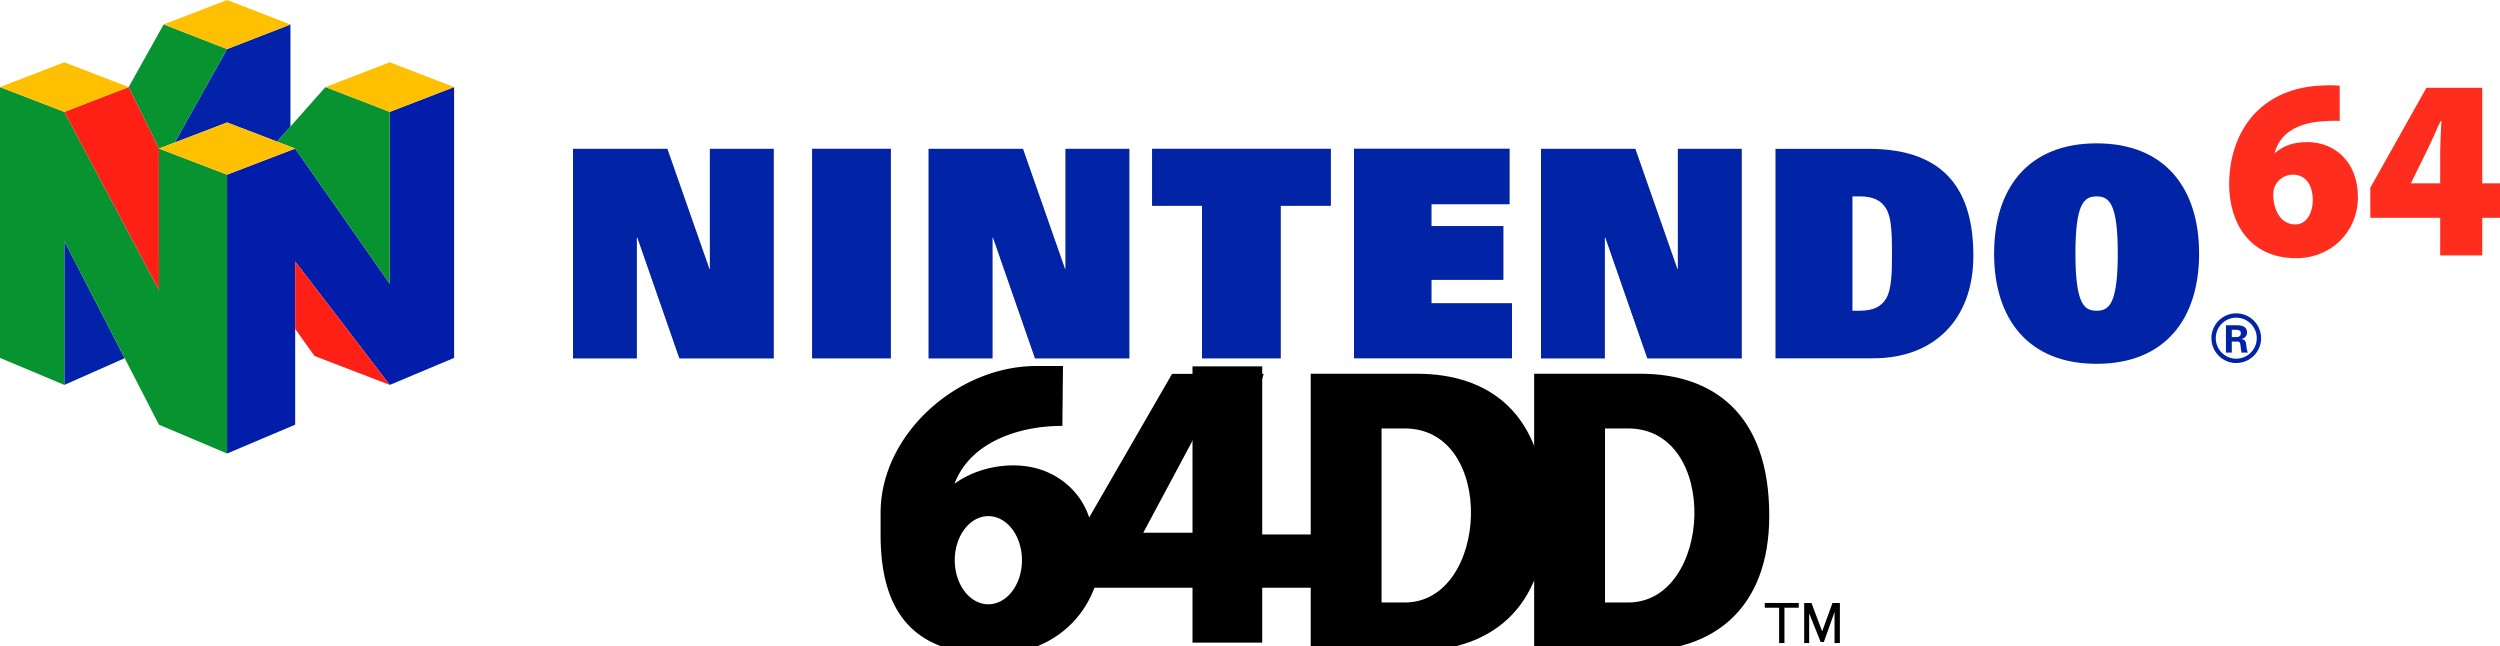<?xml version="1.0" encoding="UTF-8" standalone="no"?>
<!-- Generator: Adobe Illustrator 16.0.3, SVG Export Plug-In . SVG Version: 6.00 Build 0)  -->

<svg
   xmlns:dc="http://purl.org/dc/elements/1.1/"
   xmlns:cc="http://creativecommons.org/ns#"
   xmlns:rdf="http://www.w3.org/1999/02/22-rdf-syntax-ns#"
   xmlns:svg="http://www.w3.org/2000/svg"
   xmlns="http://www.w3.org/2000/svg"
   xmlns:sodipodi="http://sodipodi.sourceforge.net/DTD/sodipodi-0.dtd"
   xmlns:inkscape="http://www.inkscape.org/namespaces/inkscape"
   version="1.1"
   id="Layer_1"
   x="0px"
   y="0px"
   width="566.929"
   height="146.539"
   viewBox="0 0 566.929 146.539"
   enable-background="new 0 0 566.929 102.84"
   xml:space="preserve"
   sodipodi:docname="n64dd.svg"
   inkscape:version="0.92.5 (2060ec1f9f, 2020-04-08)"><defs
   id="defs3944" /><sodipodi:namedview
   pagecolor="#ffffff"
   bordercolor="#666666"
   borderopacity="1"
   objecttolerance="10"
   gridtolerance="10"
   guidetolerance="10"
   inkscape:pageopacity="0"
   inkscape:pageshadow="2"
   inkscape:window-width="2105"
   inkscape:window-height="1378"
   id="namedview3942"
   showgrid="false"
   inkscape:zoom="1.754102"
   inkscape:cx="265.72175"
   inkscape:cy="90.769772"
   inkscape:window-x="0"
   inkscape:window-y="30"
   inkscape:window-maximized="0"
   inkscape:current-layer="Layer_1" />
<g
   id="g3939">
	<g
   id="g3914">
		<g
   id="layer2">
			<polygon
   id="polygon3542"
   points="51.491,27.772 62.829,32.113 65.865,28.707 65.865,5.553 51.491,11.127 39.613,32.324 "
   style="fill:#0222a9" />
			<polygon
   id="polygon3558"
   points="66.938,96.307 51.491,102.842 51.491,39.606 66.938,33.69 88.391,64.354 88.391,25.369 102.98,19.742 102.98,81.161 88.391,87.288 66.938,59.29 "
   style="fill:#011da9" />
			<polygon
   id="polygon3560"
   points="14.589,54.653 14.589,87.288 28.277,81.227 "
   style="fill:#0222a9" />
		</g>
		<g
   id="layer3">
			<polygon
   id="polygon3538"
   points="39.613,32.324 51.491,11.127 37.117,5.535 29.178,19.742 36.044,33.689 "
   style="fill:#069330" />
			<polygon
   id="polygon3540"
   points="88.391,25.369 88.391,64.354 66.938,33.69 62.829,32.113 73.807,19.742 "
   style="fill:#069330" />
			<polygon
   id="polygon3552"
   points="0,81.161 14.589,87.288 14.589,54.653 36.044,96.307 51.491,102.842 51.491,39.606 36.044,33.689 36.044,65.792 14.589,25.369 0,19.742 "
   style="fill:#069330" />
		</g>
		<g
   id="layer4">
			<polygon
   id="polygon3554"
   points="14.589,25.369 29.178,19.742 36.044,33.689 36.044,65.792 "
   style="fill:#fe2015" />
			<polygon
   id="polygon3556"
   points="66.938,74.586 71.321,80.731 88.391,87.288 66.938,59.29 "
   style="fill:#fe2015" />
		</g>
		<g
   id="layer5">
			<polygon
   id="polygon3544"
   points="36.044,33.689 51.491,27.772 66.938,33.689 51.491,39.606 "
   style="fill:#ffc001" />
			<polygon
   id="polygon3546"
   points="102.98,19.742 88.391,25.369 73.802,19.742 88.391,14.129 "
   style="fill:#ffc001" />
			<polygon
   id="polygon3548"
   points="29.178,19.742 14.589,25.369 0,19.742 14.589,14.129 "
   style="fill:#ffc001" />
			<polygon
   id="polygon3550"
   points="37.117,5.535 51.491,11.127 65.865,5.553 51.491,0 "
   style="fill:#ffc001" />
		</g>
	</g>
	<g
   id="g3937">
		<g
   id="g3516">
			<polygon
   id="polygon3518"
   points="175.447,33.752 160.984,33.752 160.984,60.989 160.859,60.989 151.323,33.752 129.948,33.752 129.948,81.252 144.403,81.252 144.403,53.834 144.533,53.834 154.07,81.252 175.447,81.252 "
   style="fill:#7b7692" />
			<polygon
   id="polygon3520"
   points="256.089,33.752 241.636,33.752 241.636,60.989 241.505,60.989 231.968,33.752 210.595,33.752 210.595,81.252 225.056,81.252 225.056,53.834 225.181,53.834 234.714,81.252 256.089,81.252 "
   style="fill:#7b7692" />
			<polygon
   id="polygon3522"
   points="394.957,33.752 380.498,33.752 380.498,60.989 380.369,60.989 370.833,33.752 349.457,33.752 349.457,81.252 363.914,81.252 363.914,53.834 364.041,53.834 373.578,81.252 394.957,81.252 "
   style="fill:#7b7692" />
			<polygon
   id="polygon3524"
   points="202.009,81.252 184.179,81.252 184.179,33.752 202.009,33.752 "
   style="fill:#7b7692" />
			<polygon
   id="polygon3526"
   points="261.261,33.752 301.784,33.752 301.784,46.655 290.416,46.655 290.416,81.252 272.591,81.252 272.591,46.655 261.261,46.655 "
   style="fill:#7b7692" />
			<polygon
   id="polygon3536"
   points="342.31,46.303 324.597,46.303 324.597,51.27 340.906,51.27 340.906,63.448 324.597,63.448 324.597,68.778 342.875,68.778 342.875,81.237 307.05,81.237 307.05,33.739 342.31,33.739 "
   style="fill:#7b7692" />
		</g>
		<g
   id="layer6">
			<path
   id="path3528"
   d="m 402.63,33.752 h 21.123 c 18.016,0 23.75,10.197 23.75,24.276 0,14.342 -8.848,23.225 -22.684,23.225 H 402.63 Z m 17.453,36.707 h 1.738 c 2.869,0 4.789,-0.879 5.912,-2.787 1.184,-1.975 1.318,-5.572 1.318,-10.172 0,-4.604 -0.135,-8.194 -1.318,-10.172 -1.123,-1.91 -3.043,-2.789 -5.912,-2.789 h -1.738 z"
   inkscape:connector-curvature="0"
   style="fill:#0124a6" />
			<path
   id="path3530"
   d="m 475.451,32.506 c 15.521,0 23.244,10.193 23.244,24.995 0,14.805 -7.725,25.002 -23.244,25.002 -15.523,0 -23.246,-10.197 -23.246,-25.002 0,-14.802 7.72,-24.995 23.246,-24.995 z m 0,37.959 c 2.738,0 4.801,-1.346 4.801,-12.965 0,-11.357 -1.939,-12.961 -4.801,-12.961 -2.865,0 -4.801,1.604 -4.801,12.961 0,11.62 2.058,12.965 4.801,12.965 z"
   inkscape:connector-curvature="0"
   style="fill:#0124a6" />
			<path
   id="path3562"
   d="m 507.112,71.056 c -3.107,0 -5.629,2.521 -5.629,5.633 0,3.115 2.521,5.639 5.629,5.639 3.115,0 5.641,-2.523 5.641,-5.639 -0.002,-3.112 -2.526,-5.633 -5.641,-5.633 z m 0,10.283 c -2.563,0 -4.637,-2.078 -4.637,-4.65 0,-2.568 2.072,-4.646 4.637,-4.646 2.574,0 4.656,2.08 4.656,4.646 0,2.572 -2.082,4.65 -4.656,4.65 z"
   inkscape:connector-curvature="0"
   style="fill:#0124a6" />
			<path
   id="path3564"
   d="m 506.109,79.961 h -1.328 v -6.199 h 2.635 c 1.068,0.018 2.154,0.357 2.154,1.615 0,0.803 -0.52,1.342 -1.287,1.504 v 0.014 c 1.021,0.119 1.021,0.74 1.135,1.602 0.059,0.391 0.105,1.123 0.359,1.465 h -1.469 c -0.111,-0.549 -0.174,-1.107 -0.232,-1.662 -0.035,-0.344 -0.117,-0.818 -0.559,-0.836 h -1.408 z m 0,-3.527 h 1.119 c 0.582,-0.008 0.928,-0.305 0.928,-0.85 0,-0.547 -0.346,-0.781 -0.928,-0.789 h -1.119 z"
   inkscape:connector-curvature="0"
   style="fill:#0124a6" />
			<polygon
   id="polygon3566"
   points="175.447,33.752 160.984,33.752 160.984,60.989 160.859,60.989 151.323,33.752 129.948,33.752 129.948,81.252 144.403,81.252 144.403,53.834 144.533,53.834 154.07,81.252 175.447,81.252 "
   style="fill:#0124a6" />
			<polygon
   id="polygon3568"
   points="256.089,33.752 241.636,33.752 241.636,60.989 241.505,60.989 231.968,33.752 210.595,33.752 210.595,81.252 225.056,81.252 225.056,53.834 225.181,53.834 234.714,81.252 256.089,81.252 "
   style="fill:#0124a6" />
			<polygon
   id="polygon3570"
   points="394.957,33.752 380.498,33.752 380.498,60.989 380.369,60.989 370.833,33.752 349.457,33.752 349.457,81.252 363.914,81.252 363.914,53.834 364.041,53.834 373.578,81.252 394.957,81.252 "
   style="fill:#0124a6" />
			<polygon
   id="polygon3572"
   points="202.009,81.252 184.179,81.252 184.179,33.752 202.009,33.752 "
   style="fill:#0124a6" />
			<polygon
   id="polygon3574"
   points="261.261,33.752 301.784,33.752 301.784,46.655 290.416,46.655 290.416,81.252 272.591,81.252 272.591,46.655 261.261,46.655 "
   style="fill:#0124a6" />
			<polygon
   id="polygon3576"
   points="342.31,46.303 324.597,46.303 324.597,51.27 340.906,51.27 340.906,63.448 324.597,63.448 324.597,68.778 342.875,68.778 342.875,81.237 307.05,81.237 307.05,33.739 342.31,33.739 "
   style="fill:#0124a6" />
		</g>
		<g
   id="layer7">
			<path
   id="path3532"
   d="m 530.583,27.436 c -0.949,-0.083 -1.871,-0.044 -3.158,0.014 -7.521,0.348 -10.563,3.553 -11.594,7.174 h 0.182 c 1.873,-1.637 4.188,-2.401 7.289,-2.401 5.965,0 11.414,4.338 11.414,12.476 0,7.788 -5.986,13.852 -14.02,13.852 -10.584,0 -15.186,-8.083 -15.186,-16.75 0,-7.041 2.498,-13.004 6.598,-16.85 3.902,-3.615 8.932,-5.441 15.09,-5.582 1.631,-0.094 2.6,0 3.385,0.071 z m -10.021,23.456 c 2.439,0 3.918,-2.491 3.918,-5.673 -0.02,-2.686 -1.25,-5.613 -4.52,-5.613 -1.998,0 -3.555,1.266 -4.143,2.795 -0.227,0.469 -0.313,1.137 -0.313,2.27 0.209,3.035 1.672,6.222 4.998,6.222 h 0.06 z"
   inkscape:connector-curvature="0"
   style="fill:#ff2d1e" />
			<path
   id="path3534"
   d="m 553.365,57.911 v -8.524 h -15.846 v -6.811 l 12.723,-22.671 h 12.66 v 21.673 h 4.027 v 7.809 h -4.027 v 8.524 z m 0,-16.333 v -6.531 c 0,-2.414 0.145,-4.922 0.268,-7.565 h -0.207 c -1.178,2.565 -2.203,5.007 -3.543,7.657 l -3.113,6.326 -0.035,0.115 z"
   inkscape:connector-curvature="0"
   style="fill:#ff2d1e" />
		</g>
	</g>
</g>
<g
   id="g1038"
   transform="matrix(5.915,0,0,5.915,69.256,-995.86)"><g
     id="text970"
     style="font-style:normal;font-variant:normal;font-weight:normal;font-stretch:normal;font-size:2.113px;line-height:1.25;font-family:sans-serif;-inkscape-font-specification:sans-serif;letter-spacing:0px;word-spacing:0px;fill:#000000;fill-opacity:1;stroke:none;stroke-width:0.113"
     aria-label="TM"><path
       id="path972"
       style="stroke-width:0.113"
       d="m 57.253,191.661 h -0.549 v 1.355 h -0.204 v -1.355 h -0.549 v -0.182 h 1.302 z"
       inkscape:connector-curvature="0" /><path
       sodipodi:nodetypes="cccccccccccccc"
       inkscape:connector-curvature="0"
       id="path974"
       style="stroke-width:0.113"
       d="m 58.829,193.015 h -0.204 v -1.19 l -0.41,1.151 h -0.122 l -0.441,-1.101 v 1.14 h -0.191 v -1.536 h 0.279 l 0.41,1.089 0.396,-1.089 h 0.284 z" /></g><g
     style="fill:#000000"
     id="g1025"><g
       style="fill:#000000"
       id="g834"><rect
         y="182.408"
         x="34.01"
         height="10.591"
         width="2.673"
         id="rect828"
         style="opacity:1;fill:#000000;fill-opacity:1;fill-rule:nonzero;stroke:none;stroke-width:1.516;stroke-linecap:round;stroke-linejoin:round;stroke-miterlimit:4;stroke-dasharray:none;stroke-opacity:1;paint-order:stroke fill markers" /><path
         style="fill:#000000;stroke:none;stroke-width:1px;stroke-linecap:butt;stroke-linejoin:miter;stroke-opacity:1"
         d="m 125.385,689.416 -17.861,30.938 h 39.707 v -7.703 h -15.91 l 7.322,-23.234 z m 3.535,8.588 v 14.395 h -7.701 z"
         transform="scale(0.265)"
         id="path830"
         inkscape:connector-curvature="0" /></g><path
       style="opacity:1;fill:#000000;fill-opacity:1;fill-rule:nonzero;stroke:none;stroke-width:0.733;stroke-linecap:round;stroke-linejoin:round;stroke-miterlimit:4;stroke-dasharray:none;stroke-opacity:1;paint-order:stroke fill markers"
       d="m 105.729,688.281 c -11.387,0 -22.514,9.861 -22.514,21.248 v 3.156 c 1.1e-5,11.387 4.939,17.337 16.348,17.314 9.612,-0.026 15.549,-7.095 15.549,-15.043 l -1.221,-1.611 c 2e-5,-4.312 -2.72,-8.202 -6.893,-9.854 -4.172,-1.652 -9.608,-0.741 -13.092,1.824 2.353,-6.243 9.752,-8.407 15.607,-8.365 l 0.088,-8.67 z m -6.924,21.717 a 4.862,6.377 0 0 1 4.863,6.377 4.862,6.377 0 0 1 -4.863,6.377 4.862,6.377 0 0 1 -4.861,-6.377 4.862,6.377 0 0 1 4.861,-6.377 z"
       transform="scale(0.265)"
       id="path869"
       inkscape:connector-curvature="0" /><path
       style="opacity:1;fill:#000000;fill-opacity:1;fill-rule:nonzero;stroke:none;stroke-width:0.564;stroke-linecap:round;stroke-linejoin:round;stroke-miterlimit:4;stroke-dasharray:none;stroke-opacity:1;paint-order:stroke fill markers"
       d="m 177.768,689.398 v 21.42 18.652 h 15.363 c 10.301,0 18.65,-5.851 18.65,-19.545 0,-14.944 -8.349,-20.527 -18.65,-20.527 z m 10.252,7.916 h 3.348 c 13.341,0 12.216,25.178 0,25.178 h -3.348 v -12.494 z"
       transform="scale(0.265)"
       id="path935-8"
       inkscape:connector-curvature="0" /><g
       style="fill:#000000"
       id="g1013"
       transform="translate(-8.553)"><path
         style="opacity:1;fill:#000000;fill-opacity:1;fill-rule:nonzero;stroke:none;stroke-width:0.564;stroke-linecap:round;stroke-linejoin:round;stroke-miterlimit:4;stroke-dasharray:none;stroke-opacity:1;paint-order:stroke fill markers"
         d="m 145.443,689.398 v 21.42 18.652 h 15.361 c 10.301,0 18.652,-5.851 18.652,-19.545 0,-14.944 -8.351,-20.527 -18.652,-20.527 z m 10.25,7.916 h 3.348 c 13.341,0 12.216,25.178 0,25.178 h -3.348 v -12.494 z"
         transform="matrix(0.265,0,0,0.265,8.553,0)"
         id="path935-8-7"
         inkscape:connector-curvature="0" /></g></g></g></svg>